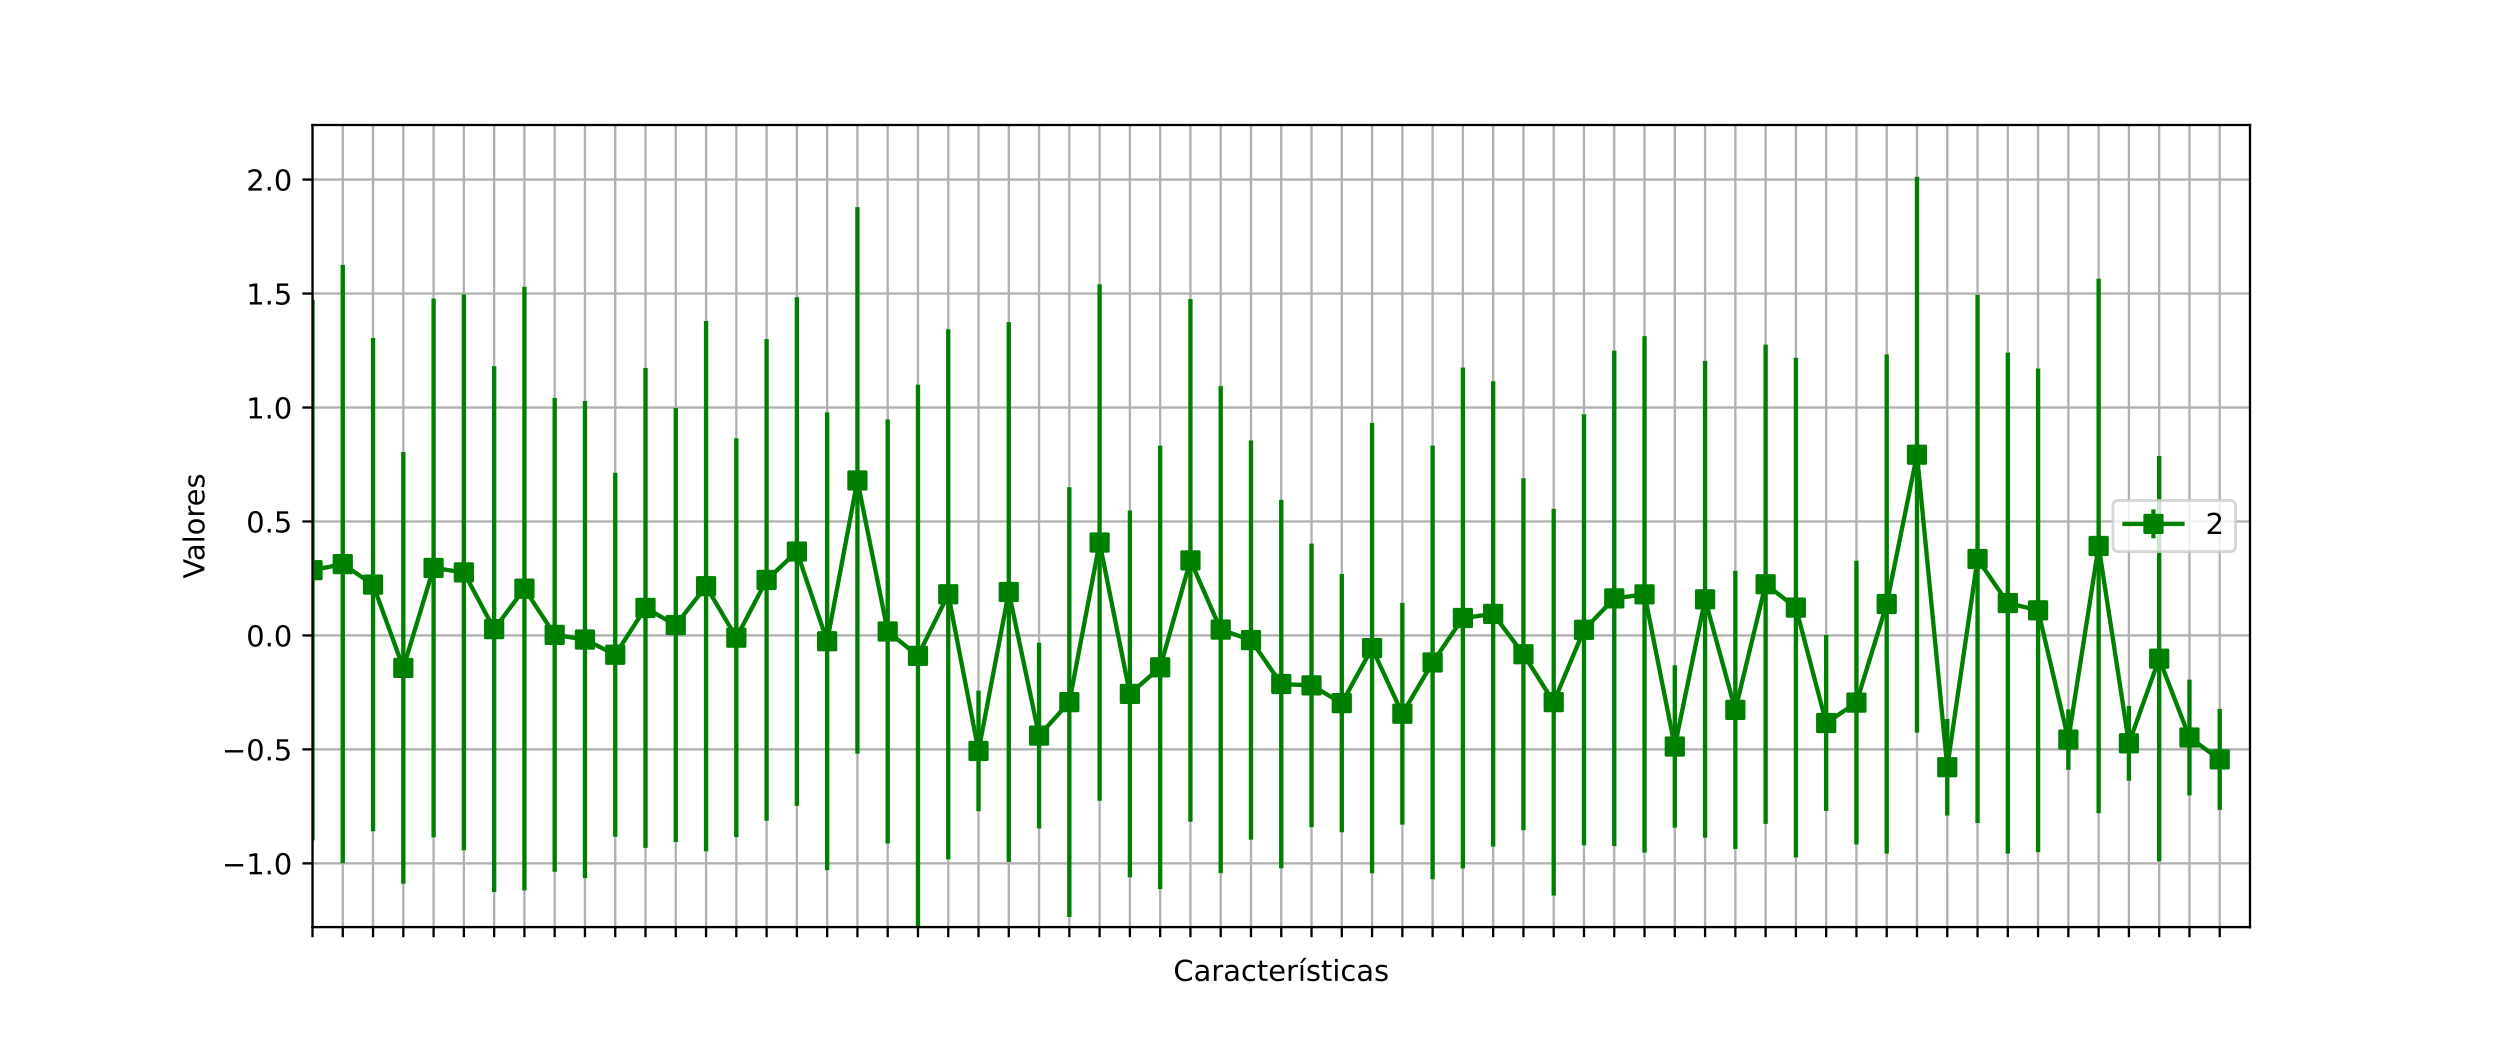 <?xml version="1.0" encoding="utf-8" standalone="no"?>
<!DOCTYPE svg PUBLIC "-//W3C//DTD SVG 1.1//EN"
  "http://www.w3.org/Graphics/SVG/1.1/DTD/svg11.dtd">
<!-- Created with matplotlib (https://matplotlib.org/) -->
<svg height="360pt" version="1.1" viewBox="0 0 864 360" width="864pt" xmlns="http://www.w3.org/2000/svg" xmlns:xlink="http://www.w3.org/1999/xlink">
 <defs>
  <style type="text/css">*{stroke-linecap:butt;stroke-linejoin:round;}</style>
 </defs>
 <g id="figure_1">
  <g id="patch_1">
   <path d="M 0 360 
L 864 360 
L 864 0 
L 0 0 
z
" style="fill:#ffffff;"/>
  </g>
  <g id="axes_1">
   <g id="patch_2">
    <path d="M 108 320.4 
L 777.6 320.4 
L 777.6 43.2 
L 108 43.2 
z
" style="fill:#ffffff;"/>
   </g>
   <g id="matplotlib.axis_1">
    <g id="xtick_1">
     <g id="line2d_1">
      <path clip-path="url(#p2b2c04d075)" d="M 108 320.4 
L 108 43.2 
" style="fill:none;stroke:#b0b0b0;stroke-linecap:square;stroke-width:0.8;"/>
     </g>
     <g id="line2d_2">
      <defs>
       <path d="M 0 0 
L 0 3.5 
" id="m8a9d543ee8" style="stroke:#000000;stroke-width:0.8;"/>
      </defs>
      <g>
       <use style="stroke:#000000;stroke-width:0.8;" x="108" xlink:href="#m8a9d543ee8" y="320.4"/>
      </g>
     </g>
    </g>
    <g id="xtick_2">
     <g id="line2d_3">
      <path clip-path="url(#p2b2c04d075)" d="M 118.463 320.4 
L 118.463 43.2 
" style="fill:none;stroke:#b0b0b0;stroke-linecap:square;stroke-width:0.8;"/>
     </g>
     <g id="line2d_4">
      <g>
       <use style="stroke:#000000;stroke-width:0.8;" x="118.463" xlink:href="#m8a9d543ee8" y="320.4"/>
      </g>
     </g>
    </g>
    <g id="xtick_3">
     <g id="line2d_5">
      <path clip-path="url(#p2b2c04d075)" d="M 128.925 320.4 
L 128.925 43.2 
" style="fill:none;stroke:#b0b0b0;stroke-linecap:square;stroke-width:0.8;"/>
     </g>
     <g id="line2d_6">
      <g>
       <use style="stroke:#000000;stroke-width:0.8;" x="128.925" xlink:href="#m8a9d543ee8" y="320.4"/>
      </g>
     </g>
    </g>
    <g id="xtick_4">
     <g id="line2d_7">
      <path clip-path="url(#p2b2c04d075)" d="M 139.387 320.4 
L 139.387 43.2 
" style="fill:none;stroke:#b0b0b0;stroke-linecap:square;stroke-width:0.8;"/>
     </g>
     <g id="line2d_8">
      <g>
       <use style="stroke:#000000;stroke-width:0.8;" x="139.387" xlink:href="#m8a9d543ee8" y="320.4"/>
      </g>
     </g>
    </g>
    <g id="xtick_5">
     <g id="line2d_9">
      <path clip-path="url(#p2b2c04d075)" d="M 149.85 320.4 
L 149.85 43.2 
" style="fill:none;stroke:#b0b0b0;stroke-linecap:square;stroke-width:0.8;"/>
     </g>
     <g id="line2d_10">
      <g>
       <use style="stroke:#000000;stroke-width:0.8;" x="149.85" xlink:href="#m8a9d543ee8" y="320.4"/>
      </g>
     </g>
    </g>
    <g id="xtick_6">
     <g id="line2d_11">
      <path clip-path="url(#p2b2c04d075)" d="M 160.312 320.4 
L 160.312 43.2 
" style="fill:none;stroke:#b0b0b0;stroke-linecap:square;stroke-width:0.8;"/>
     </g>
     <g id="line2d_12">
      <g>
       <use style="stroke:#000000;stroke-width:0.8;" x="160.312" xlink:href="#m8a9d543ee8" y="320.4"/>
      </g>
     </g>
    </g>
    <g id="xtick_7">
     <g id="line2d_13">
      <path clip-path="url(#p2b2c04d075)" d="M 170.775 320.4 
L 170.775 43.2 
" style="fill:none;stroke:#b0b0b0;stroke-linecap:square;stroke-width:0.8;"/>
     </g>
     <g id="line2d_14">
      <g>
       <use style="stroke:#000000;stroke-width:0.8;" x="170.775" xlink:href="#m8a9d543ee8" y="320.4"/>
      </g>
     </g>
    </g>
    <g id="xtick_8">
     <g id="line2d_15">
      <path clip-path="url(#p2b2c04d075)" d="M 181.238 320.4 
L 181.238 43.2 
" style="fill:none;stroke:#b0b0b0;stroke-linecap:square;stroke-width:0.8;"/>
     </g>
     <g id="line2d_16">
      <g>
       <use style="stroke:#000000;stroke-width:0.8;" x="181.238" xlink:href="#m8a9d543ee8" y="320.4"/>
      </g>
     </g>
    </g>
    <g id="xtick_9">
     <g id="line2d_17">
      <path clip-path="url(#p2b2c04d075)" d="M 191.7 320.4 
L 191.7 43.2 
" style="fill:none;stroke:#b0b0b0;stroke-linecap:square;stroke-width:0.8;"/>
     </g>
     <g id="line2d_18">
      <g>
       <use style="stroke:#000000;stroke-width:0.8;" x="191.7" xlink:href="#m8a9d543ee8" y="320.4"/>
      </g>
     </g>
    </g>
    <g id="xtick_10">
     <g id="line2d_19">
      <path clip-path="url(#p2b2c04d075)" d="M 202.162 320.4 
L 202.162 43.2 
" style="fill:none;stroke:#b0b0b0;stroke-linecap:square;stroke-width:0.8;"/>
     </g>
     <g id="line2d_20">
      <g>
       <use style="stroke:#000000;stroke-width:0.8;" x="202.162" xlink:href="#m8a9d543ee8" y="320.4"/>
      </g>
     </g>
    </g>
    <g id="xtick_11">
     <g id="line2d_21">
      <path clip-path="url(#p2b2c04d075)" d="M 212.625 320.4 
L 212.625 43.2 
" style="fill:none;stroke:#b0b0b0;stroke-linecap:square;stroke-width:0.8;"/>
     </g>
     <g id="line2d_22">
      <g>
       <use style="stroke:#000000;stroke-width:0.8;" x="212.625" xlink:href="#m8a9d543ee8" y="320.4"/>
      </g>
     </g>
    </g>
    <g id="xtick_12">
     <g id="line2d_23">
      <path clip-path="url(#p2b2c04d075)" d="M 223.088 320.4 
L 223.088 43.2 
" style="fill:none;stroke:#b0b0b0;stroke-linecap:square;stroke-width:0.8;"/>
     </g>
     <g id="line2d_24">
      <g>
       <use style="stroke:#000000;stroke-width:0.8;" x="223.088" xlink:href="#m8a9d543ee8" y="320.4"/>
      </g>
     </g>
    </g>
    <g id="xtick_13">
     <g id="line2d_25">
      <path clip-path="url(#p2b2c04d075)" d="M 233.55 320.4 
L 233.55 43.2 
" style="fill:none;stroke:#b0b0b0;stroke-linecap:square;stroke-width:0.8;"/>
     </g>
     <g id="line2d_26">
      <g>
       <use style="stroke:#000000;stroke-width:0.8;" x="233.55" xlink:href="#m8a9d543ee8" y="320.4"/>
      </g>
     </g>
    </g>
    <g id="xtick_14">
     <g id="line2d_27">
      <path clip-path="url(#p2b2c04d075)" d="M 244.012 320.4 
L 244.012 43.2 
" style="fill:none;stroke:#b0b0b0;stroke-linecap:square;stroke-width:0.8;"/>
     </g>
     <g id="line2d_28">
      <g>
       <use style="stroke:#000000;stroke-width:0.8;" x="244.012" xlink:href="#m8a9d543ee8" y="320.4"/>
      </g>
     </g>
    </g>
    <g id="xtick_15">
     <g id="line2d_29">
      <path clip-path="url(#p2b2c04d075)" d="M 254.475 320.4 
L 254.475 43.2 
" style="fill:none;stroke:#b0b0b0;stroke-linecap:square;stroke-width:0.8;"/>
     </g>
     <g id="line2d_30">
      <g>
       <use style="stroke:#000000;stroke-width:0.8;" x="254.475" xlink:href="#m8a9d543ee8" y="320.4"/>
      </g>
     </g>
    </g>
    <g id="xtick_16">
     <g id="line2d_31">
      <path clip-path="url(#p2b2c04d075)" d="M 264.938 320.4 
L 264.938 43.2 
" style="fill:none;stroke:#b0b0b0;stroke-linecap:square;stroke-width:0.8;"/>
     </g>
     <g id="line2d_32">
      <g>
       <use style="stroke:#000000;stroke-width:0.8;" x="264.938" xlink:href="#m8a9d543ee8" y="320.4"/>
      </g>
     </g>
    </g>
    <g id="xtick_17">
     <g id="line2d_33">
      <path clip-path="url(#p2b2c04d075)" d="M 275.4 320.4 
L 275.4 43.2 
" style="fill:none;stroke:#b0b0b0;stroke-linecap:square;stroke-width:0.8;"/>
     </g>
     <g id="line2d_34">
      <g>
       <use style="stroke:#000000;stroke-width:0.8;" x="275.4" xlink:href="#m8a9d543ee8" y="320.4"/>
      </g>
     </g>
    </g>
    <g id="xtick_18">
     <g id="line2d_35">
      <path clip-path="url(#p2b2c04d075)" d="M 285.863 320.4 
L 285.863 43.2 
" style="fill:none;stroke:#b0b0b0;stroke-linecap:square;stroke-width:0.8;"/>
     </g>
     <g id="line2d_36">
      <g>
       <use style="stroke:#000000;stroke-width:0.8;" x="285.863" xlink:href="#m8a9d543ee8" y="320.4"/>
      </g>
     </g>
    </g>
    <g id="xtick_19">
     <g id="line2d_37">
      <path clip-path="url(#p2b2c04d075)" d="M 296.325 320.4 
L 296.325 43.2 
" style="fill:none;stroke:#b0b0b0;stroke-linecap:square;stroke-width:0.8;"/>
     </g>
     <g id="line2d_38">
      <g>
       <use style="stroke:#000000;stroke-width:0.8;" x="296.325" xlink:href="#m8a9d543ee8" y="320.4"/>
      </g>
     </g>
    </g>
    <g id="xtick_20">
     <g id="line2d_39">
      <path clip-path="url(#p2b2c04d075)" d="M 306.788 320.4 
L 306.788 43.2 
" style="fill:none;stroke:#b0b0b0;stroke-linecap:square;stroke-width:0.8;"/>
     </g>
     <g id="line2d_40">
      <g>
       <use style="stroke:#000000;stroke-width:0.8;" x="306.788" xlink:href="#m8a9d543ee8" y="320.4"/>
      </g>
     </g>
    </g>
    <g id="xtick_21">
     <g id="line2d_41">
      <path clip-path="url(#p2b2c04d075)" d="M 317.25 320.4 
L 317.25 43.2 
" style="fill:none;stroke:#b0b0b0;stroke-linecap:square;stroke-width:0.8;"/>
     </g>
     <g id="line2d_42">
      <g>
       <use style="stroke:#000000;stroke-width:0.8;" x="317.25" xlink:href="#m8a9d543ee8" y="320.4"/>
      </g>
     </g>
    </g>
    <g id="xtick_22">
     <g id="line2d_43">
      <path clip-path="url(#p2b2c04d075)" d="M 327.712 320.4 
L 327.712 43.2 
" style="fill:none;stroke:#b0b0b0;stroke-linecap:square;stroke-width:0.8;"/>
     </g>
     <g id="line2d_44">
      <g>
       <use style="stroke:#000000;stroke-width:0.8;" x="327.712" xlink:href="#m8a9d543ee8" y="320.4"/>
      </g>
     </g>
    </g>
    <g id="xtick_23">
     <g id="line2d_45">
      <path clip-path="url(#p2b2c04d075)" d="M 338.175 320.4 
L 338.175 43.2 
" style="fill:none;stroke:#b0b0b0;stroke-linecap:square;stroke-width:0.8;"/>
     </g>
     <g id="line2d_46">
      <g>
       <use style="stroke:#000000;stroke-width:0.8;" x="338.175" xlink:href="#m8a9d543ee8" y="320.4"/>
      </g>
     </g>
    </g>
    <g id="xtick_24">
     <g id="line2d_47">
      <path clip-path="url(#p2b2c04d075)" d="M 348.637 320.4 
L 348.637 43.2 
" style="fill:none;stroke:#b0b0b0;stroke-linecap:square;stroke-width:0.8;"/>
     </g>
     <g id="line2d_48">
      <g>
       <use style="stroke:#000000;stroke-width:0.8;" x="348.637" xlink:href="#m8a9d543ee8" y="320.4"/>
      </g>
     </g>
    </g>
    <g id="xtick_25">
     <g id="line2d_49">
      <path clip-path="url(#p2b2c04d075)" d="M 359.1 320.4 
L 359.1 43.2 
" style="fill:none;stroke:#b0b0b0;stroke-linecap:square;stroke-width:0.8;"/>
     </g>
     <g id="line2d_50">
      <g>
       <use style="stroke:#000000;stroke-width:0.8;" x="359.1" xlink:href="#m8a9d543ee8" y="320.4"/>
      </g>
     </g>
    </g>
    <g id="xtick_26">
     <g id="line2d_51">
      <path clip-path="url(#p2b2c04d075)" d="M 369.562 320.4 
L 369.562 43.2 
" style="fill:none;stroke:#b0b0b0;stroke-linecap:square;stroke-width:0.8;"/>
     </g>
     <g id="line2d_52">
      <g>
       <use style="stroke:#000000;stroke-width:0.8;" x="369.562" xlink:href="#m8a9d543ee8" y="320.4"/>
      </g>
     </g>
    </g>
    <g id="xtick_27">
     <g id="line2d_53">
      <path clip-path="url(#p2b2c04d075)" d="M 380.025 320.4 
L 380.025 43.2 
" style="fill:none;stroke:#b0b0b0;stroke-linecap:square;stroke-width:0.8;"/>
     </g>
     <g id="line2d_54">
      <g>
       <use style="stroke:#000000;stroke-width:0.8;" x="380.025" xlink:href="#m8a9d543ee8" y="320.4"/>
      </g>
     </g>
    </g>
    <g id="xtick_28">
     <g id="line2d_55">
      <path clip-path="url(#p2b2c04d075)" d="M 390.488 320.4 
L 390.488 43.2 
" style="fill:none;stroke:#b0b0b0;stroke-linecap:square;stroke-width:0.8;"/>
     </g>
     <g id="line2d_56">
      <g>
       <use style="stroke:#000000;stroke-width:0.8;" x="390.488" xlink:href="#m8a9d543ee8" y="320.4"/>
      </g>
     </g>
    </g>
    <g id="xtick_29">
     <g id="line2d_57">
      <path clip-path="url(#p2b2c04d075)" d="M 400.95 320.4 
L 400.95 43.2 
" style="fill:none;stroke:#b0b0b0;stroke-linecap:square;stroke-width:0.8;"/>
     </g>
     <g id="line2d_58">
      <g>
       <use style="stroke:#000000;stroke-width:0.8;" x="400.95" xlink:href="#m8a9d543ee8" y="320.4"/>
      </g>
     </g>
    </g>
    <g id="xtick_30">
     <g id="line2d_59">
      <path clip-path="url(#p2b2c04d075)" d="M 411.413 320.4 
L 411.413 43.2 
" style="fill:none;stroke:#b0b0b0;stroke-linecap:square;stroke-width:0.8;"/>
     </g>
     <g id="line2d_60">
      <g>
       <use style="stroke:#000000;stroke-width:0.8;" x="411.413" xlink:href="#m8a9d543ee8" y="320.4"/>
      </g>
     </g>
    </g>
    <g id="xtick_31">
     <g id="line2d_61">
      <path clip-path="url(#p2b2c04d075)" d="M 421.875 320.4 
L 421.875 43.2 
" style="fill:none;stroke:#b0b0b0;stroke-linecap:square;stroke-width:0.8;"/>
     </g>
     <g id="line2d_62">
      <g>
       <use style="stroke:#000000;stroke-width:0.8;" x="421.875" xlink:href="#m8a9d543ee8" y="320.4"/>
      </g>
     </g>
    </g>
    <g id="xtick_32">
     <g id="line2d_63">
      <path clip-path="url(#p2b2c04d075)" d="M 432.337 320.4 
L 432.337 43.2 
" style="fill:none;stroke:#b0b0b0;stroke-linecap:square;stroke-width:0.8;"/>
     </g>
     <g id="line2d_64">
      <g>
       <use style="stroke:#000000;stroke-width:0.8;" x="432.337" xlink:href="#m8a9d543ee8" y="320.4"/>
      </g>
     </g>
    </g>
    <g id="xtick_33">
     <g id="line2d_65">
      <path clip-path="url(#p2b2c04d075)" d="M 442.8 320.4 
L 442.8 43.2 
" style="fill:none;stroke:#b0b0b0;stroke-linecap:square;stroke-width:0.8;"/>
     </g>
     <g id="line2d_66">
      <g>
       <use style="stroke:#000000;stroke-width:0.8;" x="442.8" xlink:href="#m8a9d543ee8" y="320.4"/>
      </g>
     </g>
    </g>
    <g id="xtick_34">
     <g id="line2d_67">
      <path clip-path="url(#p2b2c04d075)" d="M 453.262 320.4 
L 453.262 43.2 
" style="fill:none;stroke:#b0b0b0;stroke-linecap:square;stroke-width:0.8;"/>
     </g>
     <g id="line2d_68">
      <g>
       <use style="stroke:#000000;stroke-width:0.8;" x="453.262" xlink:href="#m8a9d543ee8" y="320.4"/>
      </g>
     </g>
    </g>
    <g id="xtick_35">
     <g id="line2d_69">
      <path clip-path="url(#p2b2c04d075)" d="M 463.725 320.4 
L 463.725 43.2 
" style="fill:none;stroke:#b0b0b0;stroke-linecap:square;stroke-width:0.8;"/>
     </g>
     <g id="line2d_70">
      <g>
       <use style="stroke:#000000;stroke-width:0.8;" x="463.725" xlink:href="#m8a9d543ee8" y="320.4"/>
      </g>
     </g>
    </g>
    <g id="xtick_36">
     <g id="line2d_71">
      <path clip-path="url(#p2b2c04d075)" d="M 474.188 320.4 
L 474.188 43.2 
" style="fill:none;stroke:#b0b0b0;stroke-linecap:square;stroke-width:0.8;"/>
     </g>
     <g id="line2d_72">
      <g>
       <use style="stroke:#000000;stroke-width:0.8;" x="474.188" xlink:href="#m8a9d543ee8" y="320.4"/>
      </g>
     </g>
    </g>
    <g id="xtick_37">
     <g id="line2d_73">
      <path clip-path="url(#p2b2c04d075)" d="M 484.65 320.4 
L 484.65 43.2 
" style="fill:none;stroke:#b0b0b0;stroke-linecap:square;stroke-width:0.8;"/>
     </g>
     <g id="line2d_74">
      <g>
       <use style="stroke:#000000;stroke-width:0.8;" x="484.65" xlink:href="#m8a9d543ee8" y="320.4"/>
      </g>
     </g>
    </g>
    <g id="xtick_38">
     <g id="line2d_75">
      <path clip-path="url(#p2b2c04d075)" d="M 495.113 320.4 
L 495.113 43.2 
" style="fill:none;stroke:#b0b0b0;stroke-linecap:square;stroke-width:0.8;"/>
     </g>
     <g id="line2d_76">
      <g>
       <use style="stroke:#000000;stroke-width:0.8;" x="495.113" xlink:href="#m8a9d543ee8" y="320.4"/>
      </g>
     </g>
    </g>
    <g id="xtick_39">
     <g id="line2d_77">
      <path clip-path="url(#p2b2c04d075)" d="M 505.575 320.4 
L 505.575 43.2 
" style="fill:none;stroke:#b0b0b0;stroke-linecap:square;stroke-width:0.8;"/>
     </g>
     <g id="line2d_78">
      <g>
       <use style="stroke:#000000;stroke-width:0.8;" x="505.575" xlink:href="#m8a9d543ee8" y="320.4"/>
      </g>
     </g>
    </g>
    <g id="xtick_40">
     <g id="line2d_79">
      <path clip-path="url(#p2b2c04d075)" d="M 516.038 320.4 
L 516.038 43.2 
" style="fill:none;stroke:#b0b0b0;stroke-linecap:square;stroke-width:0.8;"/>
     </g>
     <g id="line2d_80">
      <g>
       <use style="stroke:#000000;stroke-width:0.8;" x="516.038" xlink:href="#m8a9d543ee8" y="320.4"/>
      </g>
     </g>
    </g>
    <g id="xtick_41">
     <g id="line2d_81">
      <path clip-path="url(#p2b2c04d075)" d="M 526.5 320.4 
L 526.5 43.2 
" style="fill:none;stroke:#b0b0b0;stroke-linecap:square;stroke-width:0.8;"/>
     </g>
     <g id="line2d_82">
      <g>
       <use style="stroke:#000000;stroke-width:0.8;" x="526.5" xlink:href="#m8a9d543ee8" y="320.4"/>
      </g>
     </g>
    </g>
    <g id="xtick_42">
     <g id="line2d_83">
      <path clip-path="url(#p2b2c04d075)" d="M 536.962 320.4 
L 536.962 43.2 
" style="fill:none;stroke:#b0b0b0;stroke-linecap:square;stroke-width:0.8;"/>
     </g>
     <g id="line2d_84">
      <g>
       <use style="stroke:#000000;stroke-width:0.8;" x="536.962" xlink:href="#m8a9d543ee8" y="320.4"/>
      </g>
     </g>
    </g>
    <g id="xtick_43">
     <g id="line2d_85">
      <path clip-path="url(#p2b2c04d075)" d="M 547.425 320.4 
L 547.425 43.2 
" style="fill:none;stroke:#b0b0b0;stroke-linecap:square;stroke-width:0.8;"/>
     </g>
     <g id="line2d_86">
      <g>
       <use style="stroke:#000000;stroke-width:0.8;" x="547.425" xlink:href="#m8a9d543ee8" y="320.4"/>
      </g>
     </g>
    </g>
    <g id="xtick_44">
     <g id="line2d_87">
      <path clip-path="url(#p2b2c04d075)" d="M 557.888 320.4 
L 557.888 43.2 
" style="fill:none;stroke:#b0b0b0;stroke-linecap:square;stroke-width:0.8;"/>
     </g>
     <g id="line2d_88">
      <g>
       <use style="stroke:#000000;stroke-width:0.8;" x="557.888" xlink:href="#m8a9d543ee8" y="320.4"/>
      </g>
     </g>
    </g>
    <g id="xtick_45">
     <g id="line2d_89">
      <path clip-path="url(#p2b2c04d075)" d="M 568.35 320.4 
L 568.35 43.2 
" style="fill:none;stroke:#b0b0b0;stroke-linecap:square;stroke-width:0.8;"/>
     </g>
     <g id="line2d_90">
      <g>
       <use style="stroke:#000000;stroke-width:0.8;" x="568.35" xlink:href="#m8a9d543ee8" y="320.4"/>
      </g>
     </g>
    </g>
    <g id="xtick_46">
     <g id="line2d_91">
      <path clip-path="url(#p2b2c04d075)" d="M 578.812 320.4 
L 578.812 43.2 
" style="fill:none;stroke:#b0b0b0;stroke-linecap:square;stroke-width:0.8;"/>
     </g>
     <g id="line2d_92">
      <g>
       <use style="stroke:#000000;stroke-width:0.8;" x="578.812" xlink:href="#m8a9d543ee8" y="320.4"/>
      </g>
     </g>
    </g>
    <g id="xtick_47">
     <g id="line2d_93">
      <path clip-path="url(#p2b2c04d075)" d="M 589.275 320.4 
L 589.275 43.2 
" style="fill:none;stroke:#b0b0b0;stroke-linecap:square;stroke-width:0.8;"/>
     </g>
     <g id="line2d_94">
      <g>
       <use style="stroke:#000000;stroke-width:0.8;" x="589.275" xlink:href="#m8a9d543ee8" y="320.4"/>
      </g>
     </g>
    </g>
    <g id="xtick_48">
     <g id="line2d_95">
      <path clip-path="url(#p2b2c04d075)" d="M 599.737 320.4 
L 599.737 43.2 
" style="fill:none;stroke:#b0b0b0;stroke-linecap:square;stroke-width:0.8;"/>
     </g>
     <g id="line2d_96">
      <g>
       <use style="stroke:#000000;stroke-width:0.8;" x="599.737" xlink:href="#m8a9d543ee8" y="320.4"/>
      </g>
     </g>
    </g>
    <g id="xtick_49">
     <g id="line2d_97">
      <path clip-path="url(#p2b2c04d075)" d="M 610.2 320.4 
L 610.2 43.2 
" style="fill:none;stroke:#b0b0b0;stroke-linecap:square;stroke-width:0.8;"/>
     </g>
     <g id="line2d_98">
      <g>
       <use style="stroke:#000000;stroke-width:0.8;" x="610.2" xlink:href="#m8a9d543ee8" y="320.4"/>
      </g>
     </g>
    </g>
    <g id="xtick_50">
     <g id="line2d_99">
      <path clip-path="url(#p2b2c04d075)" d="M 620.663 320.4 
L 620.663 43.2 
" style="fill:none;stroke:#b0b0b0;stroke-linecap:square;stroke-width:0.8;"/>
     </g>
     <g id="line2d_100">
      <g>
       <use style="stroke:#000000;stroke-width:0.8;" x="620.663" xlink:href="#m8a9d543ee8" y="320.4"/>
      </g>
     </g>
    </g>
    <g id="xtick_51">
     <g id="line2d_101">
      <path clip-path="url(#p2b2c04d075)" d="M 631.125 320.4 
L 631.125 43.2 
" style="fill:none;stroke:#b0b0b0;stroke-linecap:square;stroke-width:0.8;"/>
     </g>
     <g id="line2d_102">
      <g>
       <use style="stroke:#000000;stroke-width:0.8;" x="631.125" xlink:href="#m8a9d543ee8" y="320.4"/>
      </g>
     </g>
    </g>
    <g id="xtick_52">
     <g id="line2d_103">
      <path clip-path="url(#p2b2c04d075)" d="M 641.587 320.4 
L 641.587 43.2 
" style="fill:none;stroke:#b0b0b0;stroke-linecap:square;stroke-width:0.8;"/>
     </g>
     <g id="line2d_104">
      <g>
       <use style="stroke:#000000;stroke-width:0.8;" x="641.587" xlink:href="#m8a9d543ee8" y="320.4"/>
      </g>
     </g>
    </g>
    <g id="xtick_53">
     <g id="line2d_105">
      <path clip-path="url(#p2b2c04d075)" d="M 652.05 320.4 
L 652.05 43.2 
" style="fill:none;stroke:#b0b0b0;stroke-linecap:square;stroke-width:0.8;"/>
     </g>
     <g id="line2d_106">
      <g>
       <use style="stroke:#000000;stroke-width:0.8;" x="652.05" xlink:href="#m8a9d543ee8" y="320.4"/>
      </g>
     </g>
    </g>
    <g id="xtick_54">
     <g id="line2d_107">
      <path clip-path="url(#p2b2c04d075)" d="M 662.513 320.4 
L 662.513 43.2 
" style="fill:none;stroke:#b0b0b0;stroke-linecap:square;stroke-width:0.8;"/>
     </g>
     <g id="line2d_108">
      <g>
       <use style="stroke:#000000;stroke-width:0.8;" x="662.513" xlink:href="#m8a9d543ee8" y="320.4"/>
      </g>
     </g>
    </g>
    <g id="xtick_55">
     <g id="line2d_109">
      <path clip-path="url(#p2b2c04d075)" d="M 672.975 320.4 
L 672.975 43.2 
" style="fill:none;stroke:#b0b0b0;stroke-linecap:square;stroke-width:0.8;"/>
     </g>
     <g id="line2d_110">
      <g>
       <use style="stroke:#000000;stroke-width:0.8;" x="672.975" xlink:href="#m8a9d543ee8" y="320.4"/>
      </g>
     </g>
    </g>
    <g id="xtick_56">
     <g id="line2d_111">
      <path clip-path="url(#p2b2c04d075)" d="M 683.438 320.4 
L 683.438 43.2 
" style="fill:none;stroke:#b0b0b0;stroke-linecap:square;stroke-width:0.8;"/>
     </g>
     <g id="line2d_112">
      <g>
       <use style="stroke:#000000;stroke-width:0.8;" x="683.438" xlink:href="#m8a9d543ee8" y="320.4"/>
      </g>
     </g>
    </g>
    <g id="xtick_57">
     <g id="line2d_113">
      <path clip-path="url(#p2b2c04d075)" d="M 693.9 320.4 
L 693.9 43.2 
" style="fill:none;stroke:#b0b0b0;stroke-linecap:square;stroke-width:0.8;"/>
     </g>
     <g id="line2d_114">
      <g>
       <use style="stroke:#000000;stroke-width:0.8;" x="693.9" xlink:href="#m8a9d543ee8" y="320.4"/>
      </g>
     </g>
    </g>
    <g id="xtick_58">
     <g id="line2d_115">
      <path clip-path="url(#p2b2c04d075)" d="M 704.362 320.4 
L 704.362 43.2 
" style="fill:none;stroke:#b0b0b0;stroke-linecap:square;stroke-width:0.8;"/>
     </g>
     <g id="line2d_116">
      <g>
       <use style="stroke:#000000;stroke-width:0.8;" x="704.362" xlink:href="#m8a9d543ee8" y="320.4"/>
      </g>
     </g>
    </g>
    <g id="xtick_59">
     <g id="line2d_117">
      <path clip-path="url(#p2b2c04d075)" d="M 714.825 320.4 
L 714.825 43.2 
" style="fill:none;stroke:#b0b0b0;stroke-linecap:square;stroke-width:0.8;"/>
     </g>
     <g id="line2d_118">
      <g>
       <use style="stroke:#000000;stroke-width:0.8;" x="714.825" xlink:href="#m8a9d543ee8" y="320.4"/>
      </g>
     </g>
    </g>
    <g id="xtick_60">
     <g id="line2d_119">
      <path clip-path="url(#p2b2c04d075)" d="M 725.288 320.4 
L 725.288 43.2 
" style="fill:none;stroke:#b0b0b0;stroke-linecap:square;stroke-width:0.8;"/>
     </g>
     <g id="line2d_120">
      <g>
       <use style="stroke:#000000;stroke-width:0.8;" x="725.288" xlink:href="#m8a9d543ee8" y="320.4"/>
      </g>
     </g>
    </g>
    <g id="xtick_61">
     <g id="line2d_121">
      <path clip-path="url(#p2b2c04d075)" d="M 735.75 320.4 
L 735.75 43.2 
" style="fill:none;stroke:#b0b0b0;stroke-linecap:square;stroke-width:0.8;"/>
     </g>
     <g id="line2d_122">
      <g>
       <use style="stroke:#000000;stroke-width:0.8;" x="735.75" xlink:href="#m8a9d543ee8" y="320.4"/>
      </g>
     </g>
    </g>
    <g id="xtick_62">
     <g id="line2d_123">
      <path clip-path="url(#p2b2c04d075)" d="M 746.212 320.4 
L 746.212 43.2 
" style="fill:none;stroke:#b0b0b0;stroke-linecap:square;stroke-width:0.8;"/>
     </g>
     <g id="line2d_124">
      <g>
       <use style="stroke:#000000;stroke-width:0.8;" x="746.212" xlink:href="#m8a9d543ee8" y="320.4"/>
      </g>
     </g>
    </g>
    <g id="xtick_63">
     <g id="line2d_125">
      <path clip-path="url(#p2b2c04d075)" d="M 756.675 320.4 
L 756.675 43.2 
" style="fill:none;stroke:#b0b0b0;stroke-linecap:square;stroke-width:0.8;"/>
     </g>
     <g id="line2d_126">
      <g>
       <use style="stroke:#000000;stroke-width:0.8;" x="756.675" xlink:href="#m8a9d543ee8" y="320.4"/>
      </g>
     </g>
    </g>
    <g id="xtick_64">
     <g id="line2d_127">
      <path clip-path="url(#p2b2c04d075)" d="M 767.138 320.4 
L 767.138 43.2 
" style="fill:none;stroke:#b0b0b0;stroke-linecap:square;stroke-width:0.8;"/>
     </g>
     <g id="line2d_128">
      <g>
       <use style="stroke:#000000;stroke-width:0.8;" x="767.138" xlink:href="#m8a9d543ee8" y="320.4"/>
      </g>
     </g>
    </g>
    <g id="text_1">
     <!-- Características -->
     <g transform="translate(405.523 338.998)scale(0.1 -0.1)">
      <defs>
       <path d="M 64.406 67.281 
L 64.406 56.891 
Q 59.422 61.531 53.781 63.812 
Q 48.141 66.109 41.797 66.109 
Q 29.297 66.109 22.656 58.469 
Q 16.016 50.828 16.016 36.375 
Q 16.016 21.969 22.656 14.328 
Q 29.297 6.688 41.797 6.688 
Q 48.141 6.688 53.781 8.984 
Q 59.422 11.281 64.406 15.922 
L 64.406 5.609 
Q 59.234 2.094 53.438 0.328 
Q 47.656 -1.422 41.219 -1.422 
Q 24.656 -1.422 15.125 8.703 
Q 5.609 18.844 5.609 36.375 
Q 5.609 53.953 15.125 64.078 
Q 24.656 74.219 41.219 74.219 
Q 47.75 74.219 53.531 72.484 
Q 59.328 70.75 64.406 67.281 
z
" id="DejaVuSans-67"/>
       <path d="M 34.281 27.484 
Q 23.391 27.484 19.188 25 
Q 14.984 22.516 14.984 16.5 
Q 14.984 11.719 18.141 8.906 
Q 21.297 6.109 26.703 6.109 
Q 34.188 6.109 38.703 11.406 
Q 43.219 16.703 43.219 25.484 
L 43.219 27.484 
z
M 52.203 31.203 
L 52.203 0 
L 43.219 0 
L 43.219 8.297 
Q 40.141 3.328 35.547 0.953 
Q 30.953 -1.422 24.312 -1.422 
Q 15.922 -1.422 10.953 3.297 
Q 6 8.016 6 15.922 
Q 6 25.141 12.172 29.828 
Q 18.359 34.516 30.609 34.516 
L 43.219 34.516 
L 43.219 35.406 
Q 43.219 41.609 39.141 45 
Q 35.062 48.391 27.688 48.391 
Q 23 48.391 18.547 47.266 
Q 14.109 46.141 10.016 43.891 
L 10.016 52.203 
Q 14.938 54.109 19.578 55.047 
Q 24.219 56 28.609 56 
Q 40.484 56 46.344 49.844 
Q 52.203 43.703 52.203 31.203 
z
" id="DejaVuSans-97"/>
       <path d="M 41.109 46.297 
Q 39.594 47.172 37.812 47.578 
Q 36.031 48 33.891 48 
Q 26.266 48 22.188 43.047 
Q 18.109 38.094 18.109 28.812 
L 18.109 0 
L 9.078 0 
L 9.078 54.688 
L 18.109 54.688 
L 18.109 46.188 
Q 20.953 51.172 25.484 53.578 
Q 30.031 56 36.531 56 
Q 37.453 56 38.578 55.875 
Q 39.703 55.766 41.062 55.516 
z
" id="DejaVuSans-114"/>
       <path d="M 48.781 52.594 
L 48.781 44.188 
Q 44.969 46.297 41.141 47.344 
Q 37.312 48.391 33.406 48.391 
Q 24.656 48.391 19.812 42.844 
Q 14.984 37.312 14.984 27.297 
Q 14.984 17.281 19.812 11.734 
Q 24.656 6.203 33.406 6.203 
Q 37.312 6.203 41.141 7.25 
Q 44.969 8.297 48.781 10.406 
L 48.781 2.094 
Q 45.016 0.344 40.984 -0.531 
Q 36.969 -1.422 32.422 -1.422 
Q 20.062 -1.422 12.781 6.344 
Q 5.516 14.109 5.516 27.297 
Q 5.516 40.672 12.859 48.328 
Q 20.219 56 33.016 56 
Q 37.156 56 41.109 55.141 
Q 45.062 54.297 48.781 52.594 
z
" id="DejaVuSans-99"/>
       <path d="M 18.312 70.219 
L 18.312 54.688 
L 36.812 54.688 
L 36.812 47.703 
L 18.312 47.703 
L 18.312 18.016 
Q 18.312 11.328 20.141 9.422 
Q 21.969 7.516 27.594 7.516 
L 36.812 7.516 
L 36.812 0 
L 27.594 0 
Q 17.188 0 13.234 3.875 
Q 9.281 7.766 9.281 18.016 
L 9.281 47.703 
L 2.688 47.703 
L 2.688 54.688 
L 9.281 54.688 
L 9.281 70.219 
z
" id="DejaVuSans-116"/>
       <path d="M 56.203 29.594 
L 56.203 25.203 
L 14.891 25.203 
Q 15.484 15.922 20.484 11.062 
Q 25.484 6.203 34.422 6.203 
Q 39.594 6.203 44.453 7.469 
Q 49.312 8.734 54.109 11.281 
L 54.109 2.781 
Q 49.266 0.734 44.188 -0.344 
Q 39.109 -1.422 33.891 -1.422 
Q 20.797 -1.422 13.156 6.188 
Q 5.516 13.812 5.516 26.812 
Q 5.516 40.234 12.766 48.109 
Q 20.016 56 32.328 56 
Q 43.359 56 49.781 48.891 
Q 56.203 41.797 56.203 29.594 
z
M 47.219 32.234 
Q 47.125 39.594 43.094 43.984 
Q 39.062 48.391 32.422 48.391 
Q 24.906 48.391 20.391 44.141 
Q 15.875 39.891 15.188 32.172 
z
" id="DejaVuSans-101"/>
       <path d="M 20.703 79.984 
L 30.422 79.984 
L 14.5 61.625 
L 7.031 61.625 
z
M 9.422 54.688 
L 18.406 54.688 
L 18.406 0 
L 9.422 0 
z
M 13.922 56 
z
" id="DejaVuSans-237"/>
       <path d="M 44.281 53.078 
L 44.281 44.578 
Q 40.484 46.531 36.375 47.5 
Q 32.281 48.484 27.875 48.484 
Q 21.188 48.484 17.844 46.438 
Q 14.5 44.391 14.5 40.281 
Q 14.5 37.156 16.891 35.375 
Q 19.281 33.594 26.516 31.984 
L 29.594 31.297 
Q 39.156 29.25 43.188 25.516 
Q 47.219 21.781 47.219 15.094 
Q 47.219 7.469 41.188 3.016 
Q 35.156 -1.422 24.609 -1.422 
Q 20.219 -1.422 15.453 -0.562 
Q 10.688 0.297 5.422 2 
L 5.422 11.281 
Q 10.406 8.688 15.234 7.391 
Q 20.062 6.109 24.812 6.109 
Q 31.156 6.109 34.562 8.281 
Q 37.984 10.453 37.984 14.406 
Q 37.984 18.062 35.516 20.016 
Q 33.062 21.969 24.703 23.781 
L 21.578 24.516 
Q 13.234 26.266 9.516 29.906 
Q 5.812 33.547 5.812 39.891 
Q 5.812 47.609 11.281 51.797 
Q 16.75 56 26.812 56 
Q 31.781 56 36.172 55.266 
Q 40.578 54.547 44.281 53.078 
z
" id="DejaVuSans-115"/>
       <path d="M 9.422 54.688 
L 18.406 54.688 
L 18.406 0 
L 9.422 0 
z
M 9.422 75.984 
L 18.406 75.984 
L 18.406 64.594 
L 9.422 64.594 
z
" id="DejaVuSans-105"/>
      </defs>
      <use xlink:href="#DejaVuSans-67"/>
      <use x="69.824" xlink:href="#DejaVuSans-97"/>
      <use x="131.104" xlink:href="#DejaVuSans-114"/>
      <use x="172.217" xlink:href="#DejaVuSans-97"/>
      <use x="233.496" xlink:href="#DejaVuSans-99"/>
      <use x="288.477" xlink:href="#DejaVuSans-116"/>
      <use x="327.686" xlink:href="#DejaVuSans-101"/>
      <use x="389.209" xlink:href="#DejaVuSans-114"/>
      <use x="430.322" xlink:href="#DejaVuSans-237"/>
      <use x="458.105" xlink:href="#DejaVuSans-115"/>
      <use x="510.205" xlink:href="#DejaVuSans-116"/>
      <use x="549.414" xlink:href="#DejaVuSans-105"/>
      <use x="577.197" xlink:href="#DejaVuSans-99"/>
      <use x="632.178" xlink:href="#DejaVuSans-97"/>
      <use x="693.457" xlink:href="#DejaVuSans-115"/>
     </g>
    </g>
   </g>
   <g id="matplotlib.axis_2">
    <g id="ytick_1">
     <g id="line2d_129">
      <path clip-path="url(#p2b2c04d075)" d="M 108 298.372 
L 777.6 298.372 
" style="fill:none;stroke:#b0b0b0;stroke-linecap:square;stroke-width:0.8;"/>
     </g>
     <g id="line2d_130">
      <defs>
       <path d="M 0 0 
L -3.5 0 
" id="mac00f5ea41" style="stroke:#000000;stroke-width:0.8;"/>
      </defs>
      <g>
       <use style="stroke:#000000;stroke-width:0.8;" x="108" xlink:href="#mac00f5ea41" y="298.372"/>
      </g>
     </g>
     <g id="text_2">
      <!-- −1.0 -->
      <g transform="translate(76.717 302.171)scale(0.1 -0.1)">
       <defs>
        <path d="M 10.594 35.5 
L 73.188 35.5 
L 73.188 27.203 
L 10.594 27.203 
z
" id="DejaVuSans-8722"/>
        <path d="M 12.406 8.297 
L 28.516 8.297 
L 28.516 63.922 
L 10.984 60.406 
L 10.984 69.391 
L 28.422 72.906 
L 38.281 72.906 
L 38.281 8.297 
L 54.391 8.297 
L 54.391 0 
L 12.406 0 
z
" id="DejaVuSans-49"/>
        <path d="M 10.688 12.406 
L 21 12.406 
L 21 0 
L 10.688 0 
z
" id="DejaVuSans-46"/>
        <path d="M 31.781 66.406 
Q 24.172 66.406 20.328 58.906 
Q 16.5 51.422 16.5 36.375 
Q 16.5 21.391 20.328 13.891 
Q 24.172 6.391 31.781 6.391 
Q 39.453 6.391 43.281 13.891 
Q 47.125 21.391 47.125 36.375 
Q 47.125 51.422 43.281 58.906 
Q 39.453 66.406 31.781 66.406 
z
M 31.781 74.219 
Q 44.047 74.219 50.516 64.516 
Q 56.984 54.828 56.984 36.375 
Q 56.984 17.969 50.516 8.266 
Q 44.047 -1.422 31.781 -1.422 
Q 19.531 -1.422 13.062 8.266 
Q 6.594 17.969 6.594 36.375 
Q 6.594 54.828 13.062 64.516 
Q 19.531 74.219 31.781 74.219 
z
" id="DejaVuSans-48"/>
       </defs>
       <use xlink:href="#DejaVuSans-8722"/>
       <use x="83.789" xlink:href="#DejaVuSans-49"/>
       <use x="147.412" xlink:href="#DejaVuSans-46"/>
       <use x="179.199" xlink:href="#DejaVuSans-48"/>
      </g>
     </g>
    </g>
    <g id="ytick_2">
     <g id="line2d_131">
      <path clip-path="url(#p2b2c04d075)" d="M 108 258.987 
L 777.6 258.987 
" style="fill:none;stroke:#b0b0b0;stroke-linecap:square;stroke-width:0.8;"/>
     </g>
     <g id="line2d_132">
      <g>
       <use style="stroke:#000000;stroke-width:0.8;" x="108" xlink:href="#mac00f5ea41" y="258.987"/>
      </g>
     </g>
     <g id="text_3">
      <!-- −0.5 -->
      <g transform="translate(76.717 262.786)scale(0.1 -0.1)">
       <defs>
        <path d="M 10.797 72.906 
L 49.516 72.906 
L 49.516 64.594 
L 19.828 64.594 
L 19.828 46.734 
Q 21.969 47.469 24.109 47.828 
Q 26.266 48.188 28.422 48.188 
Q 40.625 48.188 47.75 41.5 
Q 54.891 34.812 54.891 23.391 
Q 54.891 11.625 47.562 5.094 
Q 40.234 -1.422 26.906 -1.422 
Q 22.312 -1.422 17.547 -0.641 
Q 12.797 0.141 7.719 1.703 
L 7.719 11.625 
Q 12.109 9.234 16.797 8.062 
Q 21.484 6.891 26.703 6.891 
Q 35.156 6.891 40.078 11.328 
Q 45.016 15.766 45.016 23.391 
Q 45.016 31 40.078 35.438 
Q 35.156 39.891 26.703 39.891 
Q 22.75 39.891 18.812 39.016 
Q 14.891 38.141 10.797 36.281 
z
" id="DejaVuSans-53"/>
       </defs>
       <use xlink:href="#DejaVuSans-8722"/>
       <use x="83.789" xlink:href="#DejaVuSans-48"/>
       <use x="147.412" xlink:href="#DejaVuSans-46"/>
       <use x="179.199" xlink:href="#DejaVuSans-53"/>
      </g>
     </g>
    </g>
    <g id="ytick_3">
     <g id="line2d_133">
      <path clip-path="url(#p2b2c04d075)" d="M 108 219.602 
L 777.6 219.602 
" style="fill:none;stroke:#b0b0b0;stroke-linecap:square;stroke-width:0.8;"/>
     </g>
     <g id="line2d_134">
      <g>
       <use style="stroke:#000000;stroke-width:0.8;" x="108" xlink:href="#mac00f5ea41" y="219.602"/>
      </g>
     </g>
     <g id="text_4">
      <!-- 0.0 -->
      <g transform="translate(85.097 223.401)scale(0.1 -0.1)">
       <use xlink:href="#DejaVuSans-48"/>
       <use x="63.623" xlink:href="#DejaVuSans-46"/>
       <use x="95.41" xlink:href="#DejaVuSans-48"/>
      </g>
     </g>
    </g>
    <g id="ytick_4">
     <g id="line2d_135">
      <path clip-path="url(#p2b2c04d075)" d="M 108 180.217 
L 777.6 180.217 
" style="fill:none;stroke:#b0b0b0;stroke-linecap:square;stroke-width:0.8;"/>
     </g>
     <g id="line2d_136">
      <g>
       <use style="stroke:#000000;stroke-width:0.8;" x="108" xlink:href="#mac00f5ea41" y="180.217"/>
      </g>
     </g>
     <g id="text_5">
      <!-- 0.5 -->
      <g transform="translate(85.097 184.016)scale(0.1 -0.1)">
       <use xlink:href="#DejaVuSans-48"/>
       <use x="63.623" xlink:href="#DejaVuSans-46"/>
       <use x="95.41" xlink:href="#DejaVuSans-53"/>
      </g>
     </g>
    </g>
    <g id="ytick_5">
     <g id="line2d_137">
      <path clip-path="url(#p2b2c04d075)" d="M 108 140.832 
L 777.6 140.832 
" style="fill:none;stroke:#b0b0b0;stroke-linecap:square;stroke-width:0.8;"/>
     </g>
     <g id="line2d_138">
      <g>
       <use style="stroke:#000000;stroke-width:0.8;" x="108" xlink:href="#mac00f5ea41" y="140.832"/>
      </g>
     </g>
     <g id="text_6">
      <!-- 1.0 -->
      <g transform="translate(85.097 144.632)scale(0.1 -0.1)">
       <use xlink:href="#DejaVuSans-49"/>
       <use x="63.623" xlink:href="#DejaVuSans-46"/>
       <use x="95.41" xlink:href="#DejaVuSans-48"/>
      </g>
     </g>
    </g>
    <g id="ytick_6">
     <g id="line2d_139">
      <path clip-path="url(#p2b2c04d075)" d="M 108 101.448 
L 777.6 101.448 
" style="fill:none;stroke:#b0b0b0;stroke-linecap:square;stroke-width:0.8;"/>
     </g>
     <g id="line2d_140">
      <g>
       <use style="stroke:#000000;stroke-width:0.8;" x="108" xlink:href="#mac00f5ea41" y="101.448"/>
      </g>
     </g>
     <g id="text_7">
      <!-- 1.5 -->
      <g transform="translate(85.097 105.247)scale(0.1 -0.1)">
       <use xlink:href="#DejaVuSans-49"/>
       <use x="63.623" xlink:href="#DejaVuSans-46"/>
       <use x="95.41" xlink:href="#DejaVuSans-53"/>
      </g>
     </g>
    </g>
    <g id="ytick_7">
     <g id="line2d_141">
      <path clip-path="url(#p2b2c04d075)" d="M 108 62.063 
L 777.6 62.063 
" style="fill:none;stroke:#b0b0b0;stroke-linecap:square;stroke-width:0.8;"/>
     </g>
     <g id="line2d_142">
      <g>
       <use style="stroke:#000000;stroke-width:0.8;" x="108" xlink:href="#mac00f5ea41" y="62.063"/>
      </g>
     </g>
     <g id="text_8">
      <!-- 2.0 -->
      <g transform="translate(85.097 65.862)scale(0.1 -0.1)">
       <defs>
        <path d="M 19.188 8.297 
L 53.609 8.297 
L 53.609 0 
L 7.328 0 
L 7.328 8.297 
Q 12.938 14.109 22.625 23.891 
Q 32.328 33.688 34.812 36.531 
Q 39.547 41.844 41.422 45.531 
Q 43.312 49.219 43.312 52.781 
Q 43.312 58.594 39.234 62.25 
Q 35.156 65.922 28.609 65.922 
Q 23.969 65.922 18.812 64.312 
Q 13.672 62.703 7.812 59.422 
L 7.812 69.391 
Q 13.766 71.781 18.938 73 
Q 24.125 74.219 28.422 74.219 
Q 39.75 74.219 46.484 68.547 
Q 53.219 62.891 53.219 53.422 
Q 53.219 48.922 51.531 44.891 
Q 49.859 40.875 45.406 35.406 
Q 44.188 33.984 37.641 27.219 
Q 31.109 20.453 19.188 8.297 
z
" id="DejaVuSans-50"/>
       </defs>
       <use xlink:href="#DejaVuSans-50"/>
       <use x="63.623" xlink:href="#DejaVuSans-46"/>
       <use x="95.41" xlink:href="#DejaVuSans-48"/>
      </g>
     </g>
    </g>
    <g id="text_9">
     <!-- Valores -->
     <g transform="translate(70.638 199.97)rotate(-90)scale(0.1 -0.1)">
      <defs>
       <path d="M 28.609 0 
L 0.781 72.906 
L 11.078 72.906 
L 34.188 11.531 
L 57.328 72.906 
L 67.578 72.906 
L 39.797 0 
z
" id="DejaVuSans-86"/>
       <path d="M 9.422 75.984 
L 18.406 75.984 
L 18.406 0 
L 9.422 0 
z
" id="DejaVuSans-108"/>
       <path d="M 30.609 48.391 
Q 23.391 48.391 19.188 42.75 
Q 14.984 37.109 14.984 27.297 
Q 14.984 17.484 19.156 11.844 
Q 23.344 6.203 30.609 6.203 
Q 37.797 6.203 41.984 11.859 
Q 46.188 17.531 46.188 27.297 
Q 46.188 37.016 41.984 42.703 
Q 37.797 48.391 30.609 48.391 
z
M 30.609 56 
Q 42.328 56 49.016 48.375 
Q 55.719 40.766 55.719 27.297 
Q 55.719 13.875 49.016 6.219 
Q 42.328 -1.422 30.609 -1.422 
Q 18.844 -1.422 12.172 6.219 
Q 5.516 13.875 5.516 27.297 
Q 5.516 40.766 12.172 48.375 
Q 18.844 56 30.609 56 
z
" id="DejaVuSans-111"/>
      </defs>
      <use xlink:href="#DejaVuSans-86"/>
      <use x="60.658" xlink:href="#DejaVuSans-97"/>
      <use x="121.938" xlink:href="#DejaVuSans-108"/>
      <use x="149.721" xlink:href="#DejaVuSans-111"/>
      <use x="210.902" xlink:href="#DejaVuSans-114"/>
      <use x="249.766" xlink:href="#DejaVuSans-101"/>
      <use x="311.289" xlink:href="#DejaVuSans-115"/>
     </g>
    </g>
   </g>
   <g id="LineCollection_1">
    <path clip-path="url(#p2b2c04d075)" d="M 108 290.445 
L 108 103.648 
" style="fill:none;stroke:#008000;stroke-width:1.5;"/>
    <path clip-path="url(#p2b2c04d075)" d="M 118.463 298.344 
L 118.463 91.569 
" style="fill:none;stroke:#008000;stroke-width:1.5;"/>
    <path clip-path="url(#p2b2c04d075)" d="M 128.925 287.279 
L 128.925 116.804 
" style="fill:none;stroke:#008000;stroke-width:1.5;"/>
    <path clip-path="url(#p2b2c04d075)" d="M 139.387 305.433 
L 139.387 156.215 
" style="fill:none;stroke:#008000;stroke-width:1.5;"/>
    <path clip-path="url(#p2b2c04d075)" d="M 149.85 289.404 
L 149.85 103.164 
" style="fill:none;stroke:#008000;stroke-width:1.5;"/>
    <path clip-path="url(#p2b2c04d075)" d="M 160.312 293.855 
L 160.312 101.771 
" style="fill:none;stroke:#008000;stroke-width:1.5;"/>
    <path clip-path="url(#p2b2c04d075)" d="M 170.775 308.296 
L 170.775 126.555 
" style="fill:none;stroke:#008000;stroke-width:1.5;"/>
    <path clip-path="url(#p2b2c04d075)" d="M 181.238 307.743 
L 181.238 99.152 
" style="fill:none;stroke:#008000;stroke-width:1.5;"/>
    <path clip-path="url(#p2b2c04d075)" d="M 191.7 301.288 
L 191.7 137.526 
" style="fill:none;stroke:#008000;stroke-width:1.5;"/>
    <path clip-path="url(#p2b2c04d075)" d="M 202.162 303.475 
L 202.162 138.58 
" style="fill:none;stroke:#008000;stroke-width:1.5;"/>
    <path clip-path="url(#p2b2c04d075)" d="M 212.625 289.174 
L 212.625 163.373 
" style="fill:none;stroke:#008000;stroke-width:1.5;"/>
    <path clip-path="url(#p2b2c04d075)" d="M 223.088 293.025 
L 223.088 127.164 
" style="fill:none;stroke:#008000;stroke-width:1.5;"/>
    <path clip-path="url(#p2b2c04d075)" d="M 233.55 291.005 
L 233.55 141.032 
" style="fill:none;stroke:#008000;stroke-width:1.5;"/>
    <path clip-path="url(#p2b2c04d075)" d="M 244.012 294.22 
L 244.012 110.933 
" style="fill:none;stroke:#008000;stroke-width:1.5;"/>
    <path clip-path="url(#p2b2c04d075)" d="M 254.475 289.31 
L 254.475 151.456 
" style="fill:none;stroke:#008000;stroke-width:1.5;"/>
    <path clip-path="url(#p2b2c04d075)" d="M 264.938 283.687 
L 264.938 117.179 
" style="fill:none;stroke:#008000;stroke-width:1.5;"/>
    <path clip-path="url(#p2b2c04d075)" d="M 275.4 278.538 
L 275.4 102.709 
" style="fill:none;stroke:#008000;stroke-width:1.5;"/>
    <path clip-path="url(#p2b2c04d075)" d="M 285.863 300.716 
L 285.863 142.509 
" style="fill:none;stroke:#008000;stroke-width:1.5;"/>
    <path clip-path="url(#p2b2c04d075)" d="M 296.325 260.491 
L 296.325 71.589 
" style="fill:none;stroke:#008000;stroke-width:1.5;"/>
    <path clip-path="url(#p2b2c04d075)" d="M 306.788 291.524 
L 306.788 144.944 
" style="fill:none;stroke:#008000;stroke-width:1.5;"/>
    <path clip-path="url(#p2b2c04d075)" d="M 317.25 320.4 
L 317.25 132.931 
" style="fill:none;stroke:#008000;stroke-width:1.5;"/>
    <path clip-path="url(#p2b2c04d075)" d="M 327.712 296.979 
L 327.712 113.767 
" style="fill:none;stroke:#008000;stroke-width:1.5;"/>
    <path clip-path="url(#p2b2c04d075)" d="M 338.175 280.357 
L 338.175 238.683 
" style="fill:none;stroke:#008000;stroke-width:1.5;"/>
    <path clip-path="url(#p2b2c04d075)" d="M 348.637 297.864 
L 348.637 111.31 
" style="fill:none;stroke:#008000;stroke-width:1.5;"/>
    <path clip-path="url(#p2b2c04d075)" d="M 359.1 286.308 
L 359.1 222.138 
" style="fill:none;stroke:#008000;stroke-width:1.5;"/>
    <path clip-path="url(#p2b2c04d075)" d="M 369.562 316.922 
L 369.562 168.385 
" style="fill:none;stroke:#008000;stroke-width:1.5;"/>
    <path clip-path="url(#p2b2c04d075)" d="M 380.025 276.764 
L 380.025 98.241 
" style="fill:none;stroke:#008000;stroke-width:1.5;"/>
    <path clip-path="url(#p2b2c04d075)" d="M 390.488 303.198 
L 390.488 176.429 
" style="fill:none;stroke:#008000;stroke-width:1.5;"/>
    <path clip-path="url(#p2b2c04d075)" d="M 400.95 307.259 
L 400.95 154.013 
" style="fill:none;stroke:#008000;stroke-width:1.5;"/>
    <path clip-path="url(#p2b2c04d075)" d="M 411.413 283.982 
L 411.413 103.358 
" style="fill:none;stroke:#008000;stroke-width:1.5;"/>
    <path clip-path="url(#p2b2c04d075)" d="M 421.875 301.758 
L 421.875 133.424 
" style="fill:none;stroke:#008000;stroke-width:1.5;"/>
    <path clip-path="url(#p2b2c04d075)" d="M 432.337 290.198 
L 432.337 152.227 
" style="fill:none;stroke:#008000;stroke-width:1.5;"/>
    <path clip-path="url(#p2b2c04d075)" d="M 442.8 300.039 
L 442.8 172.758 
" style="fill:none;stroke:#008000;stroke-width:1.5;"/>
    <path clip-path="url(#p2b2c04d075)" d="M 453.262 285.874 
L 453.262 187.862 
" style="fill:none;stroke:#008000;stroke-width:1.5;"/>
    <path clip-path="url(#p2b2c04d075)" d="M 463.725 287.64 
L 463.725 198.35 
" style="fill:none;stroke:#008000;stroke-width:1.5;"/>
    <path clip-path="url(#p2b2c04d075)" d="M 474.188 301.787 
L 474.188 146.175 
" style="fill:none;stroke:#008000;stroke-width:1.5;"/>
    <path clip-path="url(#p2b2c04d075)" d="M 484.65 285.004 
L 484.65 208.347 
" style="fill:none;stroke:#008000;stroke-width:1.5;"/>
    <path clip-path="url(#p2b2c04d075)" d="M 495.113 303.876 
L 495.113 154.001 
" style="fill:none;stroke:#008000;stroke-width:1.5;"/>
    <path clip-path="url(#p2b2c04d075)" d="M 505.575 300.116 
L 505.575 127.032 
" style="fill:none;stroke:#008000;stroke-width:1.5;"/>
    <path clip-path="url(#p2b2c04d075)" d="M 516.038 292.618 
L 516.038 131.738 
" style="fill:none;stroke:#008000;stroke-width:1.5;"/>
    <path clip-path="url(#p2b2c04d075)" d="M 526.5 286.908 
L 526.5 165.299 
" style="fill:none;stroke:#008000;stroke-width:1.5;"/>
    <path clip-path="url(#p2b2c04d075)" d="M 536.962 309.493 
L 536.962 175.832 
" style="fill:none;stroke:#008000;stroke-width:1.5;"/>
    <path clip-path="url(#p2b2c04d075)" d="M 547.425 292.123 
L 547.425 143.185 
" style="fill:none;stroke:#008000;stroke-width:1.5;"/>
    <path clip-path="url(#p2b2c04d075)" d="M 557.888 292.415 
L 557.888 121.198 
" style="fill:none;stroke:#008000;stroke-width:1.5;"/>
    <path clip-path="url(#p2b2c04d075)" d="M 568.35 294.668 
L 568.35 116.157 
" style="fill:none;stroke:#008000;stroke-width:1.5;"/>
    <path clip-path="url(#p2b2c04d075)" d="M 578.812 286.068 
L 578.812 229.923 
" style="fill:none;stroke:#008000;stroke-width:1.5;"/>
    <path clip-path="url(#p2b2c04d075)" d="M 589.275 289.53 
L 589.275 124.709 
" style="fill:none;stroke:#008000;stroke-width:1.5;"/>
    <path clip-path="url(#p2b2c04d075)" d="M 599.737 293.402 
L 599.737 197.274 
" style="fill:none;stroke:#008000;stroke-width:1.5;"/>
    <path clip-path="url(#p2b2c04d075)" d="M 610.2 284.725 
L 610.2 119.099 
" style="fill:none;stroke:#008000;stroke-width:1.5;"/>
    <path clip-path="url(#p2b2c04d075)" d="M 620.663 296.309 
L 620.663 123.666 
" style="fill:none;stroke:#008000;stroke-width:1.5;"/>
    <path clip-path="url(#p2b2c04d075)" d="M 631.125 280.269 
L 631.125 219.458 
" style="fill:none;stroke:#008000;stroke-width:1.5;"/>
    <path clip-path="url(#p2b2c04d075)" d="M 641.587 291.864 
L 641.587 193.78 
" style="fill:none;stroke:#008000;stroke-width:1.5;"/>
    <path clip-path="url(#p2b2c04d075)" d="M 652.05 295.037 
L 652.05 122.453 
" style="fill:none;stroke:#008000;stroke-width:1.5;"/>
    <path clip-path="url(#p2b2c04d075)" d="M 662.513 253.186 
L 662.513 61.108 
" style="fill:none;stroke:#008000;stroke-width:1.5;"/>
    <path clip-path="url(#p2b2c04d075)" d="M 672.975 281.842 
L 672.975 248.466 
" style="fill:none;stroke:#008000;stroke-width:1.5;"/>
    <path clip-path="url(#p2b2c04d075)" d="M 683.438 284.452 
L 683.438 101.906 
" style="fill:none;stroke:#008000;stroke-width:1.5;"/>
    <path clip-path="url(#p2b2c04d075)" d="M 693.9 294.972 
L 693.9 121.858 
" style="fill:none;stroke:#008000;stroke-width:1.5;"/>
    <path clip-path="url(#p2b2c04d075)" d="M 704.362 294.505 
L 704.362 127.364 
" style="fill:none;stroke:#008000;stroke-width:1.5;"/>
    <path clip-path="url(#p2b2c04d075)" d="M 714.825 266.05 
L 714.825 245.152 
" style="fill:none;stroke:#008000;stroke-width:1.5;"/>
    <path clip-path="url(#p2b2c04d075)" d="M 725.288 281.047 
L 725.288 96.332 
" style="fill:none;stroke:#008000;stroke-width:1.5;"/>
    <path clip-path="url(#p2b2c04d075)" d="M 735.75 269.823 
L 735.75 243.975 
" style="fill:none;stroke:#008000;stroke-width:1.5;"/>
    <path clip-path="url(#p2b2c04d075)" d="M 746.212 297.698 
L 746.212 157.561 
" style="fill:none;stroke:#008000;stroke-width:1.5;"/>
    <path clip-path="url(#p2b2c04d075)" d="M 756.675 274.882 
L 756.675 234.876 
" style="fill:none;stroke:#008000;stroke-width:1.5;"/>
    <path clip-path="url(#p2b2c04d075)" d="M 767.138 279.909 
L 767.138 245.005 
" style="fill:none;stroke:#008000;stroke-width:1.5;"/>
   </g>
   <g id="line2d_143">
    <path clip-path="url(#p2b2c04d075)" d="M 108 197.047 
L 118.463 194.956 
L 128.925 202.042 
L 139.387 230.824 
L 149.85 196.284 
L 160.312 197.813 
L 170.775 217.425 
L 181.238 203.447 
L 191.7 219.407 
L 202.162 221.027 
L 212.625 226.274 
L 223.088 210.095 
L 233.55 216.019 
L 244.012 202.577 
L 254.475 220.383 
L 264.938 200.433 
L 275.4 190.623 
L 285.863 221.612 
L 296.325 166.04 
L 306.788 218.234 
L 317.25 226.665 
L 327.712 205.373 
L 338.175 259.52 
L 348.637 204.587 
L 359.1 254.223 
L 369.562 242.654 
L 380.025 187.503 
L 390.488 239.813 
L 400.95 230.636 
L 411.413 193.67 
L 421.875 217.591 
L 432.337 221.213 
L 442.8 236.399 
L 453.262 236.868 
L 463.725 242.995 
L 474.188 223.981 
L 484.65 246.675 
L 495.113 228.939 
L 505.575 213.574 
L 516.038 212.178 
L 526.5 226.103 
L 536.962 242.662 
L 547.425 217.654 
L 557.888 206.806 
L 568.35 205.412 
L 578.812 257.995 
L 589.275 207.12 
L 599.737 245.338 
L 610.2 201.912 
L 620.663 209.988 
L 631.125 249.864 
L 641.587 242.822 
L 652.05 208.745 
L 662.513 157.147 
L 672.975 265.154 
L 683.438 193.179 
L 693.9 208.415 
L 704.362 210.935 
L 714.825 255.601 
L 725.288 188.69 
L 735.75 256.899 
L 746.212 227.63 
L 756.675 254.879 
L 767.138 262.457 
" style="fill:none;stroke:#008000;stroke-linecap:square;stroke-width:1.5;"/>
    <defs>
     <path d="M -3 3 
L 3 3 
L 3 -3 
L -3 -3 
z
" id="m3eb6057713" style="stroke:#008000;stroke-linejoin:miter;"/>
    </defs>
    <g clip-path="url(#p2b2c04d075)">
     <use style="fill:#008000;stroke:#008000;stroke-linejoin:miter;" x="108" xlink:href="#m3eb6057713" y="197.047"/>
     <use style="fill:#008000;stroke:#008000;stroke-linejoin:miter;" x="118.463" xlink:href="#m3eb6057713" y="194.956"/>
     <use style="fill:#008000;stroke:#008000;stroke-linejoin:miter;" x="128.925" xlink:href="#m3eb6057713" y="202.042"/>
     <use style="fill:#008000;stroke:#008000;stroke-linejoin:miter;" x="139.387" xlink:href="#m3eb6057713" y="230.824"/>
     <use style="fill:#008000;stroke:#008000;stroke-linejoin:miter;" x="149.85" xlink:href="#m3eb6057713" y="196.284"/>
     <use style="fill:#008000;stroke:#008000;stroke-linejoin:miter;" x="160.312" xlink:href="#m3eb6057713" y="197.813"/>
     <use style="fill:#008000;stroke:#008000;stroke-linejoin:miter;" x="170.775" xlink:href="#m3eb6057713" y="217.425"/>
     <use style="fill:#008000;stroke:#008000;stroke-linejoin:miter;" x="181.238" xlink:href="#m3eb6057713" y="203.447"/>
     <use style="fill:#008000;stroke:#008000;stroke-linejoin:miter;" x="191.7" xlink:href="#m3eb6057713" y="219.407"/>
     <use style="fill:#008000;stroke:#008000;stroke-linejoin:miter;" x="202.162" xlink:href="#m3eb6057713" y="221.027"/>
     <use style="fill:#008000;stroke:#008000;stroke-linejoin:miter;" x="212.625" xlink:href="#m3eb6057713" y="226.274"/>
     <use style="fill:#008000;stroke:#008000;stroke-linejoin:miter;" x="223.088" xlink:href="#m3eb6057713" y="210.095"/>
     <use style="fill:#008000;stroke:#008000;stroke-linejoin:miter;" x="233.55" xlink:href="#m3eb6057713" y="216.019"/>
     <use style="fill:#008000;stroke:#008000;stroke-linejoin:miter;" x="244.012" xlink:href="#m3eb6057713" y="202.577"/>
     <use style="fill:#008000;stroke:#008000;stroke-linejoin:miter;" x="254.475" xlink:href="#m3eb6057713" y="220.383"/>
     <use style="fill:#008000;stroke:#008000;stroke-linejoin:miter;" x="264.938" xlink:href="#m3eb6057713" y="200.433"/>
     <use style="fill:#008000;stroke:#008000;stroke-linejoin:miter;" x="275.4" xlink:href="#m3eb6057713" y="190.623"/>
     <use style="fill:#008000;stroke:#008000;stroke-linejoin:miter;" x="285.863" xlink:href="#m3eb6057713" y="221.612"/>
     <use style="fill:#008000;stroke:#008000;stroke-linejoin:miter;" x="296.325" xlink:href="#m3eb6057713" y="166.04"/>
     <use style="fill:#008000;stroke:#008000;stroke-linejoin:miter;" x="306.788" xlink:href="#m3eb6057713" y="218.234"/>
     <use style="fill:#008000;stroke:#008000;stroke-linejoin:miter;" x="317.25" xlink:href="#m3eb6057713" y="226.665"/>
     <use style="fill:#008000;stroke:#008000;stroke-linejoin:miter;" x="327.712" xlink:href="#m3eb6057713" y="205.373"/>
     <use style="fill:#008000;stroke:#008000;stroke-linejoin:miter;" x="338.175" xlink:href="#m3eb6057713" y="259.52"/>
     <use style="fill:#008000;stroke:#008000;stroke-linejoin:miter;" x="348.637" xlink:href="#m3eb6057713" y="204.587"/>
     <use style="fill:#008000;stroke:#008000;stroke-linejoin:miter;" x="359.1" xlink:href="#m3eb6057713" y="254.223"/>
     <use style="fill:#008000;stroke:#008000;stroke-linejoin:miter;" x="369.562" xlink:href="#m3eb6057713" y="242.654"/>
     <use style="fill:#008000;stroke:#008000;stroke-linejoin:miter;" x="380.025" xlink:href="#m3eb6057713" y="187.503"/>
     <use style="fill:#008000;stroke:#008000;stroke-linejoin:miter;" x="390.488" xlink:href="#m3eb6057713" y="239.813"/>
     <use style="fill:#008000;stroke:#008000;stroke-linejoin:miter;" x="400.95" xlink:href="#m3eb6057713" y="230.636"/>
     <use style="fill:#008000;stroke:#008000;stroke-linejoin:miter;" x="411.413" xlink:href="#m3eb6057713" y="193.67"/>
     <use style="fill:#008000;stroke:#008000;stroke-linejoin:miter;" x="421.875" xlink:href="#m3eb6057713" y="217.591"/>
     <use style="fill:#008000;stroke:#008000;stroke-linejoin:miter;" x="432.337" xlink:href="#m3eb6057713" y="221.213"/>
     <use style="fill:#008000;stroke:#008000;stroke-linejoin:miter;" x="442.8" xlink:href="#m3eb6057713" y="236.399"/>
     <use style="fill:#008000;stroke:#008000;stroke-linejoin:miter;" x="453.262" xlink:href="#m3eb6057713" y="236.868"/>
     <use style="fill:#008000;stroke:#008000;stroke-linejoin:miter;" x="463.725" xlink:href="#m3eb6057713" y="242.995"/>
     <use style="fill:#008000;stroke:#008000;stroke-linejoin:miter;" x="474.188" xlink:href="#m3eb6057713" y="223.981"/>
     <use style="fill:#008000;stroke:#008000;stroke-linejoin:miter;" x="484.65" xlink:href="#m3eb6057713" y="246.675"/>
     <use style="fill:#008000;stroke:#008000;stroke-linejoin:miter;" x="495.113" xlink:href="#m3eb6057713" y="228.939"/>
     <use style="fill:#008000;stroke:#008000;stroke-linejoin:miter;" x="505.575" xlink:href="#m3eb6057713" y="213.574"/>
     <use style="fill:#008000;stroke:#008000;stroke-linejoin:miter;" x="516.038" xlink:href="#m3eb6057713" y="212.178"/>
     <use style="fill:#008000;stroke:#008000;stroke-linejoin:miter;" x="526.5" xlink:href="#m3eb6057713" y="226.103"/>
     <use style="fill:#008000;stroke:#008000;stroke-linejoin:miter;" x="536.962" xlink:href="#m3eb6057713" y="242.662"/>
     <use style="fill:#008000;stroke:#008000;stroke-linejoin:miter;" x="547.425" xlink:href="#m3eb6057713" y="217.654"/>
     <use style="fill:#008000;stroke:#008000;stroke-linejoin:miter;" x="557.888" xlink:href="#m3eb6057713" y="206.806"/>
     <use style="fill:#008000;stroke:#008000;stroke-linejoin:miter;" x="568.35" xlink:href="#m3eb6057713" y="205.412"/>
     <use style="fill:#008000;stroke:#008000;stroke-linejoin:miter;" x="578.812" xlink:href="#m3eb6057713" y="257.995"/>
     <use style="fill:#008000;stroke:#008000;stroke-linejoin:miter;" x="589.275" xlink:href="#m3eb6057713" y="207.12"/>
     <use style="fill:#008000;stroke:#008000;stroke-linejoin:miter;" x="599.737" xlink:href="#m3eb6057713" y="245.338"/>
     <use style="fill:#008000;stroke:#008000;stroke-linejoin:miter;" x="610.2" xlink:href="#m3eb6057713" y="201.912"/>
     <use style="fill:#008000;stroke:#008000;stroke-linejoin:miter;" x="620.663" xlink:href="#m3eb6057713" y="209.988"/>
     <use style="fill:#008000;stroke:#008000;stroke-linejoin:miter;" x="631.125" xlink:href="#m3eb6057713" y="249.864"/>
     <use style="fill:#008000;stroke:#008000;stroke-linejoin:miter;" x="641.587" xlink:href="#m3eb6057713" y="242.822"/>
     <use style="fill:#008000;stroke:#008000;stroke-linejoin:miter;" x="652.05" xlink:href="#m3eb6057713" y="208.745"/>
     <use style="fill:#008000;stroke:#008000;stroke-linejoin:miter;" x="662.513" xlink:href="#m3eb6057713" y="157.147"/>
     <use style="fill:#008000;stroke:#008000;stroke-linejoin:miter;" x="672.975" xlink:href="#m3eb6057713" y="265.154"/>
     <use style="fill:#008000;stroke:#008000;stroke-linejoin:miter;" x="683.438" xlink:href="#m3eb6057713" y="193.179"/>
     <use style="fill:#008000;stroke:#008000;stroke-linejoin:miter;" x="693.9" xlink:href="#m3eb6057713" y="208.415"/>
     <use style="fill:#008000;stroke:#008000;stroke-linejoin:miter;" x="704.362" xlink:href="#m3eb6057713" y="210.935"/>
     <use style="fill:#008000;stroke:#008000;stroke-linejoin:miter;" x="714.825" xlink:href="#m3eb6057713" y="255.601"/>
     <use style="fill:#008000;stroke:#008000;stroke-linejoin:miter;" x="725.288" xlink:href="#m3eb6057713" y="188.69"/>
     <use style="fill:#008000;stroke:#008000;stroke-linejoin:miter;" x="735.75" xlink:href="#m3eb6057713" y="256.899"/>
     <use style="fill:#008000;stroke:#008000;stroke-linejoin:miter;" x="746.212" xlink:href="#m3eb6057713" y="227.63"/>
     <use style="fill:#008000;stroke:#008000;stroke-linejoin:miter;" x="756.675" xlink:href="#m3eb6057713" y="254.879"/>
     <use style="fill:#008000;stroke:#008000;stroke-linejoin:miter;" x="767.138" xlink:href="#m3eb6057713" y="262.457"/>
    </g>
   </g>
   <g id="patch_3">
    <path d="M 108 320.4 
L 108 43.2 
" style="fill:none;stroke:#000000;stroke-linecap:square;stroke-linejoin:miter;stroke-width:0.8;"/>
   </g>
   <g id="patch_4">
    <path d="M 777.6 320.4 
L 777.6 43.2 
" style="fill:none;stroke:#000000;stroke-linecap:square;stroke-linejoin:miter;stroke-width:0.8;"/>
   </g>
   <g id="patch_5">
    <path d="M 108 320.4 
L 777.6 320.4 
" style="fill:none;stroke:#000000;stroke-linecap:square;stroke-linejoin:miter;stroke-width:0.8;"/>
   </g>
   <g id="patch_6">
    <path d="M 108 43.2 
L 777.6 43.2 
" style="fill:none;stroke:#000000;stroke-linecap:square;stroke-linejoin:miter;stroke-width:0.8;"/>
   </g>
   <g id="legend_1">
    <g id="patch_7">
     <path d="M 732.237 190.639 
L 770.6 190.639 
Q 772.6 190.639 772.6 188.639 
L 772.6 174.961 
Q 772.6 172.961 770.6 172.961 
L 732.237 172.961 
Q 730.237 172.961 730.237 174.961 
L 730.237 188.639 
Q 730.237 190.639 732.237 190.639 
z
" style="fill:#ffffff;opacity:0.8;stroke:#cccccc;stroke-linejoin:miter;"/>
    </g>
    <g id="LineCollection_2">
     <path d="M 744.237 186.059 
L 744.237 176.059 
" style="fill:none;stroke:#008000;stroke-width:1.5;"/>
    </g>
    <g id="line2d_144">
     <path d="M 734.237 181.059 
L 754.237 181.059 
" style="fill:none;stroke:#008000;stroke-linecap:square;stroke-width:1.5;"/>
    </g>
    <g id="line2d_145">
     <g>
      <use style="fill:#008000;stroke:#008000;stroke-linejoin:miter;" x="744.237" xlink:href="#m3eb6057713" y="181.059"/>
     </g>
    </g>
    <g id="text_10">
     <!-- 2 -->
     <g transform="translate(762.237 184.559)scale(0.1 -0.1)">
      <use xlink:href="#DejaVuSans-50"/>
     </g>
    </g>
   </g>
  </g>
 </g>
 <defs>
  <clipPath id="p2b2c04d075">
   <rect height="277.2" width="669.6" x="108" y="43.2"/>
  </clipPath>
 </defs>
</svg>
